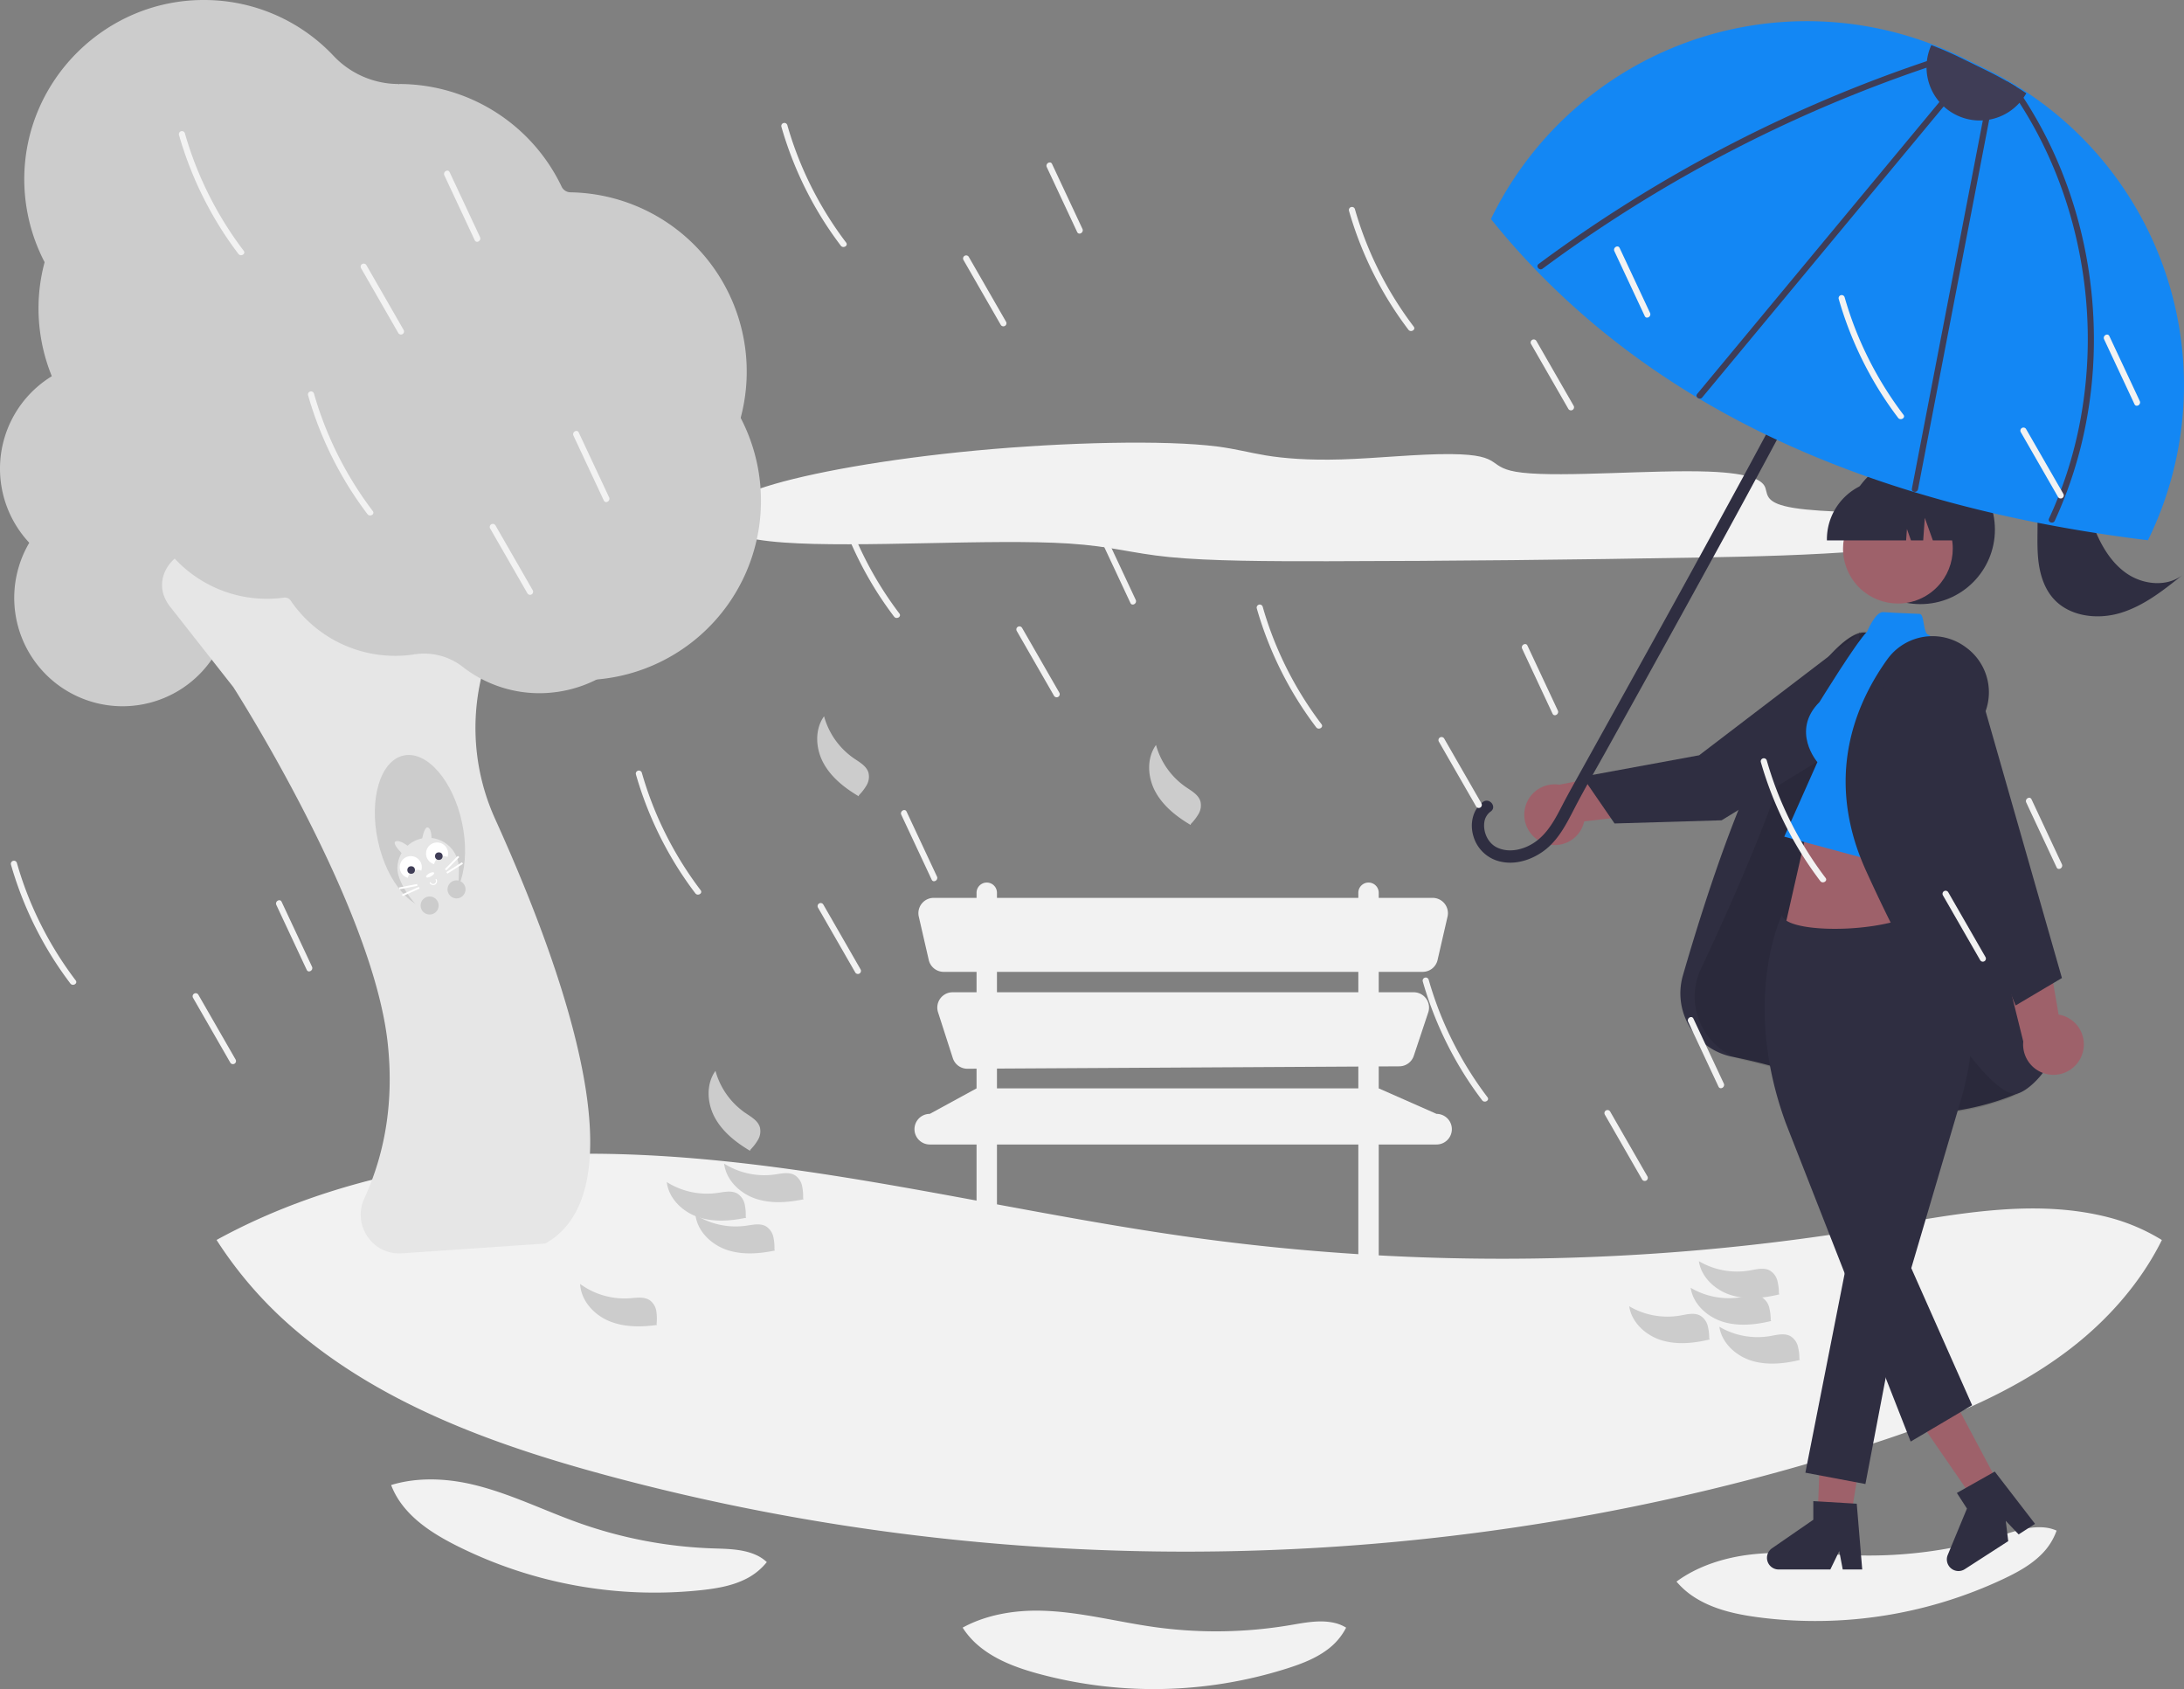 <svg xmlns="http://www.w3.org/2000/svg" data-name="Layer 1" width="1065.857" height="824.159" viewBox="0 0 1065.857 824.159" xmlns:xlink="http://www.w3.org/1999/xlink"><rect x="0" y="0" width="1065.857" height="824.159" fill="#808080" stroke="none"/><path d="M1037.797,296.264c9.642-4.204-9.912-6.651-32.096-7.456s-49.021-.76-63.198-3.049c-13.711-2.213-12.701-6.149-13.854-9.715s-6.424-7.222-27.819-8.015c-26.661-.988-70.626,2.814-90.752.532-18.781-2.13-7.617-8.812-35.003-9.068-15.638-.146-35.785,2.057-53.186,2.588-16.336.499-28.422-.534-36.904-1.924s-14.389-3.151-23.934-4.379c-25.061-3.222-74.091-2.139-117.853,1.991s-81.273,10.898-102.429,17.602S413.769,288.676,418.697,294.273c3.147,3.574,11.199,6.916,30.732,8.352,36.536,2.686,101.584-1.938,139.337.506,21.042,1.362,30.376,4.739,48.838,6.587,19.834,1.985,48.869,2.091,77.397,2.043,59.397-.098,120.314-.708,182.43-1.827,25.945-.467,53.13-1.075,80.738-3.303s55.766-6.526,61.591-10.555" transform="translate(-67.071 -37.92)" fill="#f2f2f2"/><path d="M1122.129,642.965c-10.56,21.33-27.23,39.97-46.39,54.35-29.37,22.05-64.33,35.3-99.32,46.48-197.62,63.17-413.48,68.05-613.75,13.88-55.4-14.98-111.08-35.22-154.17-73.13a197.344,197.344,0,0,1-35.74-41.61c57.35-31.52,126.86-43.4,193.19-41.95,95.09,2.08,187.96,27.46,282.16,40.59a1102.669,1102.669,0,0,0,334.04-4.6c38.32-6.43,77.98-14.84,115.49-4.66A95.15,95.15,0,0,1,1122.129,642.965Z" transform="translate(-67.071 -37.92)" fill="#f2f2f2"/><path d="M1070.75,784.76a30.763,30.763,0,0,1-7.64,11.835c-5.161,5.078-11.644,8.583-18.188,11.685A215.343,215.343,0,0,1,925.368,827.077c-11.217-1.475-22.627-3.97-32.039-10.248a38.904,38.904,0,0,1-8.074-7.193c10.379-7.662,23.649-11.805,36.647-13.26,18.634-2.086,37.444.439,56.194.536a217.376,217.376,0,0,0,65.146-9.653c7.319-2.261,14.847-4.943,22.443-3.937A18.758,18.758,0,0,1,1070.75,784.76Z" transform="translate(-67.071 -37.92)" fill="#f2f2f2"/><path d="M441.291,800.12A30.764,30.764,0,0,1,430.18,808.779c-6.545,3.095-13.821,4.27-21.021,5.044a215.343,215.343,0,0,1-119.076-21.62c-10.106-5.086-20.057-11.2-26.878-20.227a38.903,38.903,0,0,1-5.255-9.451c12.323-3.816,26.217-3.359,38.97-.452,18.281,4.167,35.211,12.745,52.883,19.01a217.376,217.376,0,0,0,64.692,12.337c7.655.275,15.647.222,22.488,3.673A18.757,18.757,0,0,1,441.291,800.12Z" transform="translate(-67.071 -37.92)" fill="#f2f2f2"/><path d="M724.021,832.104a30.764,30.764,0,0,1-9.145,10.714c-5.79,4.347-12.682,6.959-19.58,9.163A215.343,215.343,0,0,1,574.304,854.718c-10.921-2.953-21.898-6.943-30.392-14.417a38.904,38.904,0,0,1-7.046-8.203c11.306-6.214,25.009-8.556,38.085-8.27,18.746.41,37.054,5.413,55.624,8.002a217.376,217.376,0,0,0,65.851-.907c7.554-1.268,15.373-2.925,22.767-.919A18.757,18.757,0,0,1,724.021,832.104Z" transform="translate(-67.071 -37.92)" fill="#f2f2f2"/><path d="M768.149,581.42l-28.217-12.449V558.269l10.056-.057a7.469,7.469,0,0,0,7.044-5.107l7.064-21.193a7.469,7.469,0,0,0-7.086-9.831H739.932v-9.959h21.44a7.469,7.469,0,0,0,7.279-5.796l4.865-21.163a7.469,7.469,0,0,0-7.279-9.143H739.932V473.531a4.979,4.979,0,0,0-9.959,0v2.49H553.616V473.531a4.979,4.979,0,0,0-9.959,0v2.49H522.746a7.469,7.469,0,0,0-7.279,9.143l4.865,21.163a7.469,7.469,0,0,0,7.279,5.796H543.657v9.959H531.973a7.469,7.469,0,0,0-7.109,9.76l7.21,22.377a7.469,7.469,0,0,0,7.151,5.178l4.432-.025v9.6l-22.823,12.449a7.469,7.469,0,0,0-7.469,7.469v0a7.469,7.469,0,0,0,7.469,7.469H543.657V651.133a4.979,4.979,0,0,0,9.959,0V596.359H729.973V651.133a4.979,4.979,0,0,0,9.959,0V596.359h28.217a7.469,7.469,0,0,0,7.469-7.469v0A7.469,7.469,0,0,0,768.149,581.42Zm-214.533-69.298H729.973v9.959H553.616Zm0,56.849v-9.656l176.357-.991v10.646Z" transform="translate(-67.071 -37.92)" fill="#f2f2f2"/><path d="M468.902,410.172c-3.8-7.035-4.33-16.255.335-22.749a36.838,36.838,0,0,0,14.675,20.599c2.772,1.887,6.051,3.698,6.999,6.914a8.235,8.235,0,0,1-.859,6.044,24.457,24.457,0,0,1-3.795,4.955l-.134.503C479.245,422.363,472.701,417.207,468.902,410.172Z" transform="translate(-67.071 -37.92)" fill="#ccc"/><path d="M630.902,424.172c-3.8-7.035-4.33-16.255.335-22.749a36.838,36.838,0,0,0,14.675,20.599c2.772,1.887,6.051,3.698,6.999,6.914a8.235,8.235,0,0,1-.859,6.044,24.457,24.457,0,0,1-3.795,4.955l-.134.503C641.245,436.363,634.701,431.207,630.902,424.172Z" transform="translate(-67.071 -37.92)" fill="#ccc"/><path d="M907.788,682.825c-7.629-2.394-14.437-8.635-15.619-16.542a36.838,36.838,0,0,0,24.882,4.536c3.303-.58,6.916-1.568,9.838.077a8.235,8.235,0,0,1,3.599,4.932,24.457,24.457,0,0,1,.734,6.198l.255.454C923.703,684.354,915.417,685.219,907.788,682.825Z" transform="translate(-67.071 -37.92)" fill="#ccc"/><path d="M921.788,701.825c-7.629-2.394-14.437-8.635-15.619-16.542a36.838,36.838,0,0,0,24.882,4.536c3.303-.58,6.916-1.568,9.838.077a8.235,8.235,0,0,1,3.599,4.932,24.457,24.457,0,0,1,.734,6.198l.255.454C937.703,703.354,929.417,704.219,921.788,701.825Z" transform="translate(-67.071 -37.92)" fill="#ccc"/><path d="M877.788,691.825c-7.629-2.394-14.437-8.635-15.619-16.542a36.838,36.838,0,0,0,24.882,4.536c3.303-.58,6.916-1.568,9.838.077a8.235,8.235,0,0,1,3.599,4.932,24.457,24.457,0,0,1,.734,6.198l.255.454C893.703,693.354,885.417,694.219,877.788,691.825Z" transform="translate(-67.071 -37.92)" fill="#ccc"/><path d="M911.788,669.825c-7.629-2.394-14.437-8.635-15.619-16.542a36.838,36.838,0,0,0,24.882,4.536c3.303-.58,6.916-1.568,9.838.077a8.235,8.235,0,0,1,3.599,4.932,24.457,24.457,0,0,1,.734,6.198l.255.454C927.703,671.354,919.417,672.219,911.788,669.825Z" transform="translate(-67.071 -37.92)" fill="#ccc"/><path d="M364.106,682.417c-7.355-3.135-13.515-10.016-13.912-18.001a36.838,36.838,0,0,0,24.313,6.967c3.344-.251,7.037-.879,9.783,1.046a8.235,8.235,0,0,1,3.095,5.263,24.457,24.457,0,0,1,.119,6.24l.209.477C379.792,685.507,371.461,685.552,364.106,682.417Z" transform="translate(-67.071 -37.92)" fill="#ccc"/><path d="M415.902,583.172c-3.8-7.035-4.33-16.255.335-22.749a36.838,36.838,0,0,0,14.675,20.599c2.772,1.887,6.051,3.698,6.999,6.914a8.235,8.235,0,0,1-.859,6.044,24.457,24.457,0,0,1-3.795,4.955l-.134.503C426.245,595.363,419.701,590.207,415.902,583.172Z" transform="translate(-67.071 -37.92)" fill="#ccc"/><path d="M421.57,647.704c-7.551-2.63-14.162-9.078-15.099-17.019a36.838,36.838,0,0,0,24.729,5.306c3.319-.477,6.961-1.353,9.831.382a8.235,8.235,0,0,1,3.444,5.041,24.457,24.457,0,0,1,.541,6.218l.24.462C437.429,649.726,429.12,650.334,421.57,647.704Z" transform="translate(-67.071 -37.92)" fill="#ccc"/><path d="M435.57,622.704c-7.551-2.63-14.162-9.078-15.099-17.019a36.838,36.838,0,0,0,24.729,5.306c3.319-.477,6.961-1.353,9.831.382a8.235,8.235,0,0,1,3.444,5.041,24.457,24.457,0,0,1,.541,6.218l.24.462C451.429,624.726,443.12,625.334,435.57,622.704Z" transform="translate(-67.071 -37.92)" fill="#ccc"/><path d="M407.57,631.704c-7.551-2.63-14.162-9.078-15.099-17.019a36.838,36.838,0,0,0,24.729,5.306c3.319-.477,6.961-1.353,9.831.382a8.235,8.235,0,0,1,3.444,5.041,24.457,24.457,0,0,1,.541,6.218l.24.462C423.429,633.726,415.12,634.334,407.57,631.704Z" transform="translate(-67.071 -37.92)" fill="#ccc"/><path d="M126.825,382.523c-.235,0-.469-.002-.705-.005a52.877,52.877,0,0,1-17.261-102.577,7.861,7.861,0,0,0,5.242-7.493l-0-.188a52.949,52.949,0,0,1,1.503-12.536,7.711,7.711,0,0,0-2.112-7.467,87.73,87.73,0,0,1-27.62-65.102c.69-47.526,39.938-86.191,87.488-86.191l.426.001a86.727,86.727,0,0,1,63.096,27.334,43.74,43.74,0,0,0,31.6,13.657l.169.5-.001-.5.347-.001a87.94,87.94,0,0,1,79.101,50.055,4.846,4.846,0,0,0,4.326,2.789l.603.012A87.492,87.492,0,1,1,271.246,318.348a2.434,2.434,0,0,0-2.224-1.41,88.181,88.181,0,0,1-17.9-1.829,108.423,108.423,0,0,0-63.889,5.993q-1.02.423-2.06.804a8.187,8.187,0,0,0-5.398,7.637v.103a52.877,52.877,0,0,1-52.87,52.876h-.08Z" transform="translate(-67.071 -37.92)" fill="#ccc"/><path d="M261.934,649.508a18.628,18.628,0,0,1-15.445-8.123,18.893,18.893,0,0,1-1.597-18.792c10.549-22.915,14.377-48.431,11.375-75.838-7.376-67.367-74.648-172.512-75.327-173.567l-30.884-39.299c-7.033-8.95-3.579-18.555,2.607-23.692,6.086-5.056,16.008-6.655,23.406,1.78a22.675,22.675,0,0,1,4.854,7.863c2.088-13.718,10.229-75.708-4.16-126.744-4.501-15.967,5.501-27.008,16.7-30.509,10.995-3.437,25.242-.11,30.549,15.317,3.073,8.933,4.054,19.045,2.915,30.056-2.924,28.258-5.132,54.596-6.564,78.282a12.769,12.769,0,0,0,22.717,8.747l24.162-30.183c14.536-18.157,36.399-18.871,51.618-11.522,13.793,6.659,27.98,22.838,22.572,46.522-1.295,5.672-3.627,10.192-6.931,13.433q-1.036,1.016-2.102,2.036a107.578,107.578,0,0,0-23.848,121.884c21.591,47.676,35.88,88.57,42.469,121.546,9.051,45.301,3.08,74.211-17.747,85.926l-.192.058L263.264,649.463l-.031-.455.031.455C262.819,649.493,262.374,649.508,261.934,649.508Z" transform="translate(-67.071 -37.92)" fill="#e6e6e6"/><path d="M119.874,319.478c-.234,0-.468-.002-.703-.005a52.877,52.877,0,0,1-17.261-102.577,7.861,7.861,0,0,0,5.242-7.493l-0-.188a52.914,52.914,0,0,1,1.503-12.535,7.712,7.712,0,0,0-2.113-7.467,87.731,87.731,0,0,1-27.619-65.102c.69-47.526,39.938-86.191,87.488-86.191l.426.001a86.729,86.729,0,0,1,63.097,27.334,43.739,43.739,0,0,0,31.599,13.657l.169.5-.001-.5.348-.001a87.942,87.942,0,0,1,79.101,50.055,4.846,4.846,0,0,0,4.326,2.789l.603.012A87.492,87.492,0,1,1,264.295,255.303a2.434,2.434,0,0,0-2.224-1.41,88.188,88.188,0,0,1-17.9-1.829,108.406,108.406,0,0,0-63.888,5.993q-1.02.423-2.061.804a8.188,8.188,0,0,0-5.398,7.637v.103a52.877,52.877,0,0,1-52.87,52.876h-.082Z" transform="translate(-67.071 -37.92)" fill="#ccc"/><path d="M341.951,175.281c.162-.025.324-.049.488-.072a37.085,37.085,0,0,1,22.932,69.254,5.514,5.514,0,0,0-2.832,5.754l.02.13a37.111,37.111,0,0,1,.298,8.849,5.409,5.409,0,0,0,2.263,4.95A61.359,61.359,0,0,1,339.801,375.416l-.295.045A60.826,60.826,0,0,1,292.848,363.261a30.676,30.676,0,0,0-23.363-6.087l-.171-.328.054.346-.241.038a61.677,61.677,0,0,1-60.18-26.237,3.399,3.399,0,0,0-3.297-1.471l-.419.056a61.361,61.361,0,1,1,43.477-94.372,1.707,1.707,0,0,0,1.692.739,61.85,61.85,0,0,1,12.603-.647,76.029,76.029,0,0,0,43.643-10.985q.662-.402,1.342-.778a5.743,5.743,0,0,0,2.925-5.871l-.011-.071a37.085,37.085,0,0,1,30.992-42.304h0Z" transform="translate(-67.071 -37.92)" fill="#ccc"/><path d="M976.91,346.555c-14.134,0-36.259,38.038-36.486,38.432-20.386,26.018-41.351,91.9-52.037,128.861A31.546,31.546,0,0,0,912.504,553.559c22.337,4.46,41.328,10.799,56.444,18.842,35.785,19.04,78.22,1.039,82.518-.88l-14.084-72.774c-15.641-51.944-48.181-150.549-59.444-152.122A7.462,7.462,0,0,0,976.91,346.555Z" transform="translate(-67.071 -37.92)" fill="#2f2e41"/><path d="M1037.868,498.627s-45.302-150.464-59.861-152.497-32.058,39.02-32.058,39.02C936.767,423.1,913.848,475.296,897.209,510.546A32.031,32.031,0,0,0,919.137,555.475c15.837,3.551,33.891,9.022,49.576,17.367,38.217,20.333,83.318-1.029,83.318-1.029Z" transform="translate(-67.071 -37.92)" opacity="0.1" style="isolation:isolate"/><polygon points="941.95 470.799 868.95 461.799 883.95 395.799 941.95 397.799 941.95 470.799" fill="#9e616a"/><path id="a9cfbd22-acc4-4e3c-b42f-7a1affaf9944-880" data-name="Path 3128" d="M968.383,790.317l-14.63-2.373,2.194-57.558,21.592,3.5Z" transform="translate(-67.071 -37.92)" fill="#9e616a"/><path id="a5ba61a1-e7cf-4ff9-a147-afb9f2c539cf-881" data-name="Path 3130" d="M1041.296,759.802l-13.232,6.676-35.048-50.86,19.529-9.853Z" transform="translate(-67.071 -37.92)" fill="#9e616a"/><path id="e61d8d28-cbd4-43b9-ad4e-d4300966a059-882" data-name="Path 3132" d="M999.533,741.309l-60.929-155.364c-21.806-59.565-2.323-100.618-2.123-101.025l.1-.2.208-.076c2.502,9.738,59.232,9.075,72.232-5.925,7.588,6.374,17.687,21.382,19.851,39.316a141.473,141.473,0,0,1-5.038,57.289l-24,81.36,29.693,66.891Z" transform="translate(-67.071 -37.92)" fill="#2f2e41"/><path id="a76d5ecd-29a5-4174-8df8-2acdc6877702-883" data-name="Path 3133" d="M970.152,644.94l-22,111.556,29.3,5.525,18.435-96.562Z" transform="translate(-67.071 -37.92)" fill="#2f2e41"/><path d="M973.221,771.639l-1.79-.11-17.01-1.02-2.4-.14v9.09l-20.16,13.92a5.672,5.672,0,0,0,3.23,10.34h25.24l4.35-8.98,1.7,8.98h9.51Z" transform="translate(-67.071 -37.92)" fill="#2f2e41"/><path d="M1060.221,781.449l-19.65-25.5-1.01.57-13.22,7.46-4.26,2.4,4.92,7.63-9.38,22.63a5.677,5.677,0,0,0,8.32,6.94l21.21-13.69-1.22-9.91,6.3,6.63Z" transform="translate(-67.071 -37.92)" fill="#2f2e41"/><circle cx="937.207" cy="258.401" r="36.371" fill="#2f2e41"/><path d="M820.18,449.139a14.803,14.803,0,0,1,7.821-28.341l46.664-8.973,17.509,20.802-51.967,6.091a14.723,14.723,0,0,1-20.027,10.422Z" transform="translate(-67.071 -37.92)" fill="#9e616a"/><polygon points="898.116 364.726 840.2 400.252 787.95 401.799 772.274 379.002 829.229 368.529 907.665 308.659 898.116 364.726" fill="#2f2e41"/><path d="M955.025,380.48c-14.144,14.144-1.01,29.299-1.01,29.299L937.849,446.15l63.65,17.175,22.243-99.393L1008.588,347.768c-3.224-.107-2.106-10.211-4.681-10.309-9.393-.359-14.709-.657-17.719-.879-3.922-.289-7.926,9.55-7.926,9.55C972.952,351.326,955.025,380.48,955.025,380.48Z" transform="translate(-67.071 -37.92)" fill="#1387f4"/><path d="M1067.271,533.569a70.219,70.219,0,0,1-9.3-9.33,140.021,140.021,0,0,1-13.8-19.74,172.922,172.922,0,0,1-13.61-29.41c-.01-.02-.01-.04-.02-.06q-1.695-4.785-3.14-9.85a.491.491,0,0,0-.04-.11,164.419,164.419,0,0,1-3.94-17.34c-4.04-23.67,3.8-45.23,11.09-59.15a26.018,26.018,0,0,0,1.59-3.65,27.073,27.073,0,0,0-9.44-31.03l-.35-.26a27.145,27.145,0,0,0-38.1,5.88.547.547,0,0,0-.07.09c-12.46,17.36-24.2,43.02-19.13,74.73a106.956,106.956,0,0,0,5.96,21.83q1.26,3.255,2.76,6.57,6.135,13.5,12.04,25.34,5.175,10.395,10.12,19.51c10.67,19.7,20.43,34.91,28.71,45.56,9.58,12.3,17.18,18.51,21.93,18.51a4.461,4.461,0,0,0,1.43-.22c.02-.01.03-.01.05-.02,3.7-1.25,8.25-5.1,12.04-9.99,3.51-4.55,6.36-10,7.26-15.11C1071.981,542.509,1071.821,537.209,1067.271,533.569Z" transform="translate(-67.071 -37.92)" fill="#2f2e41"/><circle cx="993.306" cy="305.626" r="26.774" transform="translate(-91.943 475.983) rotate(-28.663)" fill="#9e616a"/><path d="M958.653,301.602h38.66l.397-5.55,1.982,5.55h5.953l.786-11.001,3.929,11.001h11.518v-.545a28.92,28.92,0,0,0-28.887-28.887h-5.451a28.92,28.92,0,0,0-28.887,28.887Z" transform="translate(-67.071 -37.92)" fill="#2f2e41"/><path d="M1083.204,552.414a14.803,14.803,0,0,1-28.716-6.307l-11.436-46.122,19.843-18.588,8.839,51.57a14.723,14.723,0,0,1,11.469,19.446Z" transform="translate(-67.071 -37.92)" fill="#9e616a"/><polygon points="964.573 331.406 1006.284 477.203 983.688 490.597 918.217 333.359 964.573 331.406" fill="#2f2e41"/><path d="M1104.906,317.684c-7.974-5.531-12.933-14.46-16.343-23.545-3.411-9.085-5.558-18.631-9.423-27.532a77.262,77.262,0,0,0-20.655-27.903c-5.707-4.866-12.346-8.974-19.748-10.179-7.402-1.205-15.651.946-20.385,6.762-4.734,5.816-4.724,15.441,1.009,20.275-1.712-1.801-5.03-1.355-6.516.637a5.867,5.867,0,0,0,.348,6.924,7.246,7.246,0,0,0,2.072,1.772,19.841,19.841,0,0,0,8.701,9.366c4.685,2.31,10.93,1.828,14.477-2.006s3.04-10.995-1.53-13.524c7.109-1.369,14.464,2.759,18.587,8.711,4.122,5.952,5.509,13.387,5.848,20.619.339,7.232-.264,14.496.346,21.71.61,7.214,2.583,14.597,7.347,20.049,7.807,8.933,21.533,10.6,32.89,7.171,11.357-3.429,20.921-11.01,30.175-18.434C1124.407,324.464,1112.879,323.214,1104.906,317.684Z" transform="translate(-67.071 -37.92)" fill="#2f2e41"/><path d="M790.819,429.21c-5.157,3.804-6.468,10.765-4.695,16.67a17.73,17.73,0,0,0,14.147,12.623c7.426,1.4,15.374-1.513,21.151-6.125,6.511-5.198,10.286-12.78,14.035-20.024,5.079-9.813,10.653-19.391,16.018-29.05q8.976-16.16,17.945-32.324,20.161-36.359,40.133-72.823,19.947-36.505,39.439-73.258c10.531-19.965,20.959-40.002,30.714-60.36q1.438-3.001,2.85-6.014a3.029,3.029,0,0,0-1.729-3.876,3.06,3.06,0,0,0-3.876,1.729c-8.878,18.96-18.483,37.582-28.184,56.132q-18.239,34.878-37.139,69.406-19.536,35.901-39.367,71.641-17.163,31.005-34.391,61.974c-2.789,5.027-5.618,10.032-8.258,15.139-3.411,6.599-6.958,13.507-13.145,17.938-5.254,3.763-12.702,5.754-18.788,2.846-4.533-2.166-6.845-7.577-6.223-12.254a7.684,7.684,0,0,1,3.175-5.358c3.114-2.297-.711-6.921-3.813-4.633Z" transform="translate(-67.071 -37.92)" fill="#2f2e41"/><path d="M1115.339,301.531l-.354-.043c-13.629-1.673-27.132-3.692-40.135-6-9.253-1.643-18.287-3.431-26.852-5.314-7.223-1.579-14.362-3.271-21.221-5.028-7.647-1.947-15.235-4.044-22.552-6.233-3.054-.899-6.163-1.851-9.238-2.828-5.698-1.809-11.191-3.649-16.324-5.468-4.982-1.742-10.006-3.601-14.931-5.524a2.673,2.673,0,0,1-.309-.113c-9.981-3.877-19.78-8.06-29.117-12.431q-2.714-1.259-5.395-2.556c-53.858-26.027-98.95-61.341-134.023-104.96l-.199-.247.14-.285a171.339,171.339,0,0,1,214.971-85.04c4.926,1.882,9.776,3.987,14.415,6.258l12.488,6.106a173.19,173.19,0,0,1,19.54,11.179,171.506,171.506,0,0,1,59.252,218.208Z" transform="translate(-67.071 -37.92)" fill="#1387f4"/><path d="M819.874,169.035A681.97,681.97,0,0,1,970.902,84.432q22.61-9.124,45.834-16.613c1.833-.591.564-3.312-1.257-2.725A683.927,683.927,0,0,0,858.139,139.096q-20.573,13.086-40.171,27.623c-1.554,1.152.358,3.464,1.906,2.317Z" transform="translate(-67.071 -37.92)" fill="#3f3d56"/><path d="M1046.659,77.673a1.457,1.457,0,0,0,.044,1.722,201.972,201.972,0,0,1,21.429,37.658,212.699,212.699,0,0,1,13.138,41.304,218.169,218.169,0,0,1,4.693,43.116,215.911,215.911,0,0,1-3.954,43.18,202.563,202.563,0,0,1-10.382,35.613q-1.141,2.903-2.379,5.767-1.069,2.473-2.205,4.91c-.814,1.76,1.997,2.816,2.809,1.077.993-2.154,1.957-4.321,2.863-6.514a206.017,206.017,0,0,0,11.148-35.117,215.529,215.529,0,0,0,5.072-43.624,223.185,223.185,0,0,0-3.699-43.833,217.781,217.781,0,0,0-12.3-42.177,205.279,205.279,0,0,0-20.821-38.855c-.378-.559-.765-1.119-1.154-1.669Z" transform="translate(-67.071 -37.92)" fill="#3f3d56"/><path d="M897.78,231.879l48.137-58.004,48.137-58.004,27.097-32.651c1.236-1.49-1.204-3.237-2.432-1.758l-48.137,58.004-48.137,58.004L895.348,230.121c-1.236,1.49,1.204,3.237,2.432,1.758Z" transform="translate(-67.071 -37.92)" fill="#3f3d56"/><path d="M1003.123,276.652l13.683-71.03L1030.441,134.837l7.691-39.924c.365-1.895-2.623-2.173-2.986-.29l-13.683,71.03-13.636,70.785-7.691,39.924c-.365,1.895,2.623,2.173,2.986.29Z" transform="translate(-67.071 -37.92)" fill="#3f3d56"/><path d="M1055.967,83.42a26.002,26.002,0,0,1-48.566-15.217,25.699,25.699,0,0,1,2.22-8.274q7.251,2.769,14.374,6.239l12.488,6.106A172.127,172.127,0,0,1,1055.967,83.42Z" transform="translate(-67.071 -37.92)" fill="#3f3d56"/><path d="M448.414,99.761a176.966,176.966,0,0,0,20.744,46.176q3.882,6.104,8.262,11.867c1.152,1.519,3.758.026,2.59-1.514A174.18,174.18,0,0,1,455.771,112.487q-2.508-6.668-4.464-13.524a1.501,1.501,0,0,0-2.893.798Z" transform="translate(-67.071 -37.92)" fill="#f2f2f2"/><path d="M537.259,164.753l18.223,31.701a1.501,1.501,0,0,0,2.59-1.514l-18.223-31.701a1.501,1.501,0,0,0-2.59,1.514Z" transform="translate(-67.071 -37.92)" fill="#f2f2f2"/><path d="M577.919,119.445l14.841,31.701c.818,1.747,3.405.226,2.59-1.514l-14.841-31.701c-.818-1.747-3.405-.226-2.59,1.514Z" transform="translate(-67.071 -37.92)" fill="#f2f2f2"/><path d="M725.414,140.761a176.966,176.966,0,0,0,20.744,46.176q3.882,6.104,8.262,11.867c1.152,1.519,3.758.026,2.59-1.514A174.18,174.18,0,0,1,732.771,153.487q-2.508-6.668-4.464-13.524a1.501,1.501,0,0,0-2.893.798Z" transform="translate(-67.071 -37.92)" fill="#f2f2f2"/><path d="M814.259,205.753l18.223,31.701a1.501,1.501,0,0,0,2.59-1.514l-18.223-31.701a1.501,1.501,0,0,0-2.59,1.514Z" transform="translate(-67.071 -37.92)" fill="#f2f2f2"/><path d="M854.919,160.445l14.841,31.701c.818,1.747,3.405.226,2.59-1.514l-14.841-31.701c-.818-1.747-3.405-.226-2.59,1.514Z" transform="translate(-67.071 -37.92)" fill="#f2f2f2"/><path d="M680.414,334.761a176.966,176.966,0,0,0,20.744,46.176q3.882,6.104,8.262,11.867c1.152,1.519,3.758.026,2.59-1.514A174.18,174.18,0,0,1,687.771,347.487q-2.508-6.668-4.464-13.524a1.501,1.501,0,0,0-2.893.798Z" transform="translate(-67.071 -37.92)" fill="#f2f2f2"/><path d="M769.259,399.753l18.223,31.701a1.501,1.501,0,0,0,2.59-1.514l-18.223-31.701a1.501,1.501,0,0,0-2.59,1.514Z" transform="translate(-67.071 -37.92)" fill="#f2f2f2"/><path d="M809.919,354.445l14.841,31.701c.818,1.747,3.405.226,2.59-1.514l-14.841-31.701c-.818-1.747-3.405-.226-2.59,1.514Z" transform="translate(-67.071 -37.92)" fill="#f2f2f2"/><path d="M377.414,415.761a176.966,176.966,0,0,0,20.744,46.176q3.882,6.104,8.262,11.867c1.152,1.519,3.758.026,2.59-1.514A174.18,174.18,0,0,1,384.771,428.487q-2.508-6.668-4.464-13.524a1.501,1.501,0,0,0-2.893.798Z" transform="translate(-67.071 -37.92)" fill="#f2f2f2"/><path d="M466.259,480.753l18.223,31.701a1.501,1.501,0,0,0,2.59-1.514l-18.223-31.701a1.501,1.501,0,0,0-2.59,1.514Z" transform="translate(-67.071 -37.92)" fill="#f2f2f2"/><path d="M506.919,435.445l14.841,31.701c.818,1.747,3.405.226,2.59-1.514l-14.841-31.701c-.818-1.747-3.405-.226-2.59,1.514Z" transform="translate(-67.071 -37.92)" fill="#f2f2f2"/><path d="M761.414,516.761a176.966,176.966,0,0,0,20.744,46.176q3.882,6.104,8.262,11.867c1.152,1.519,3.758.026,2.59-1.514A174.18,174.18,0,0,1,768.771,529.487q-2.508-6.668-4.464-13.524a1.501,1.501,0,0,0-2.893.798Z" transform="translate(-67.071 -37.92)" fill="#f2f2f2"/><path d="M850.259,581.753l18.223,31.701a1.501,1.501,0,0,0,2.59-1.514l-18.223-31.701a1.501,1.501,0,0,0-2.59,1.514Z" transform="translate(-67.071 -37.92)" fill="#f2f2f2"/><path d="M890.919,536.445l14.841,31.701c.818,1.747,3.405.226,2.59-1.514l-14.841-31.701c-.818-1.747-3.405-.226-2.59,1.514Z" transform="translate(-67.071 -37.92)" fill="#f2f2f2"/><path d="M926.414,409.761a176.966,176.966,0,0,0,20.744,46.176q3.882,6.104,8.262,11.867c1.152,1.519,3.758.026,2.59-1.514A174.18,174.18,0,0,1,933.771,422.487q-2.508-6.668-4.464-13.524a1.501,1.501,0,0,0-2.893.798Z" transform="translate(-67.071 -37.92)" fill="#f2f2f2"/><path d="M1015.259,474.753l18.223,31.701a1.501,1.501,0,0,0,2.59-1.514l-18.223-31.701a1.501,1.501,0,0,0-2.59,1.514Z" transform="translate(-67.071 -37.92)" fill="#f2f2f2"/><path d="M1055.919,429.445l14.841,31.701c.818,1.747,3.405.226,2.59-1.514l-14.841-31.701c-.818-1.747-3.405-.226-2.59,1.514Z" transform="translate(-67.071 -37.92)" fill="#f2f2f2"/><path d="M964.414,183.761a176.966,176.966,0,0,0,20.744,46.176q3.882,6.104,8.262,11.867c1.152,1.519,3.758.026,2.59-1.514A174.18,174.18,0,0,1,971.771,196.487q-2.508-6.668-4.464-13.524a1.501,1.501,0,0,0-2.893.798Z" transform="translate(-67.071 -37.92)" fill="#f2f2f2"/><path d="M1053.259,248.753l18.223,31.701a1.501,1.501,0,0,0,2.59-1.514l-18.223-31.701a1.501,1.501,0,0,0-2.59,1.514Z" transform="translate(-67.071 -37.92)" fill="#f2f2f2"/><path d="M1093.919,203.445l14.841,31.701c.818,1.747,3.405.226,2.59-1.514l-14.841-31.701c-.818-1.747-3.405-.226-2.59,1.514Z" transform="translate(-67.071 -37.92)" fill="#f2f2f2"/><path d="M154.414,103.761a176.966,176.966,0,0,0,20.744,46.176q3.882,6.104,8.262,11.867c1.152,1.519,3.758.026,2.59-1.514A174.18,174.18,0,0,1,161.771,116.487q-2.508-6.668-4.464-13.524a1.501,1.501,0,0,0-2.893.798Z" transform="translate(-67.071 -37.92)" fill="#f2f2f2"/><path d="M243.259,168.753l18.223,31.701a1.501,1.501,0,0,0,2.59-1.514l-18.223-31.701a1.501,1.501,0,0,0-2.59,1.514Z" transform="translate(-67.071 -37.92)" fill="#f2f2f2"/><path d="M283.919,123.445l14.841,31.701c.818,1.747,3.405.226,2.59-1.514l-14.841-31.701c-.818-1.747-3.405-.226-2.59,1.514Z" transform="translate(-67.071 -37.92)" fill="#f2f2f2"/><path d="M217.414,230.761a176.966,176.966,0,0,0,20.744,46.176q3.882,6.104,8.262,11.867c1.152,1.519,3.758.026,2.59-1.514A174.18,174.18,0,0,1,224.771,243.487q-2.508-6.668-4.464-13.524a1.501,1.501,0,0,0-2.893.798Z" transform="translate(-67.071 -37.92)" fill="#f2f2f2"/><path d="M306.259,295.753l18.223,31.701a1.501,1.501,0,0,0,2.59-1.514l-18.223-31.701a1.501,1.501,0,0,0-2.59,1.514Z" transform="translate(-67.071 -37.92)" fill="#f2f2f2"/><path d="M346.919,250.445l14.841,31.701c.818,1.747,3.405.226,2.59-1.514l-14.841-31.701c-.818-1.747-3.405-.226-2.59,1.514Z" transform="translate(-67.071 -37.92)" fill="#f2f2f2"/><path d="M72.414,459.761A176.966,176.966,0,0,0,93.158,505.937q3.882,6.104,8.262,11.867c1.152,1.519,3.758.026,2.59-1.514A174.18,174.18,0,0,1,79.771,472.487q-2.508-6.668-4.464-13.524a1.501,1.501,0,0,0-2.893.798Z" transform="translate(-67.071 -37.92)" fill="#f2f2f2"/><path d="M161.259,524.753l18.223,31.701a1.501,1.501,0,0,0,2.59-1.514l-18.223-31.701a1.501,1.501,0,0,0-2.59,1.514Z" transform="translate(-67.071 -37.92)" fill="#f2f2f2"/><path d="M201.919,479.445l14.841,31.701c.818,1.747,3.405.226,2.59-1.514l-14.841-31.701c-.818-1.747-3.405-.226-2.59,1.514Z" transform="translate(-67.071 -37.92)" fill="#f2f2f2"/><path d="M474.414,280.761a176.966,176.966,0,0,0,20.744,46.176q3.882,6.104,8.262,11.867c1.152,1.519,3.758.026,2.59-1.514A174.18,174.18,0,0,1,481.771,293.487q-2.508-6.668-4.464-13.524a1.501,1.501,0,0,0-2.893.798Z" transform="translate(-67.071 -37.92)" fill="#f2f2f2"/><path d="M563.259,345.753l18.223,31.701a1.501,1.501,0,0,0,2.59-1.514l-18.223-31.701a1.501,1.501,0,0,0-2.59,1.514Z" transform="translate(-67.071 -37.92)" fill="#f2f2f2"/><path d="M603.919,300.445l14.841,31.701c.818,1.747,3.405.226,2.59-1.514l-14.841-31.701c-.818-1.747-3.405-.226-2.59,1.514Z" transform="translate(-67.071 -37.92)" fill="#f2f2f2"/><ellipse cx="272.021" cy="443.719" rx="21" ry="38" transform="translate(-153.809 28.739) rotate(-12.065)" fill="#ccc"/><path d="M291.021,461.719c0,8.284-.716,25-9,25s-21-16.716-21-25a15,15,0,0,1,30,0Z" transform="translate(-67.071 -37.92)" fill="#e6e6e6"/><path d="M279.373,469.554a1.908,1.908,0,0,1-2.58-.778.272.272,0,0,1,.48-.257,1.361,1.361,0,0,0,2.399-1.287.272.272,0,0,1,.48-.257A1.908,1.908,0,0,1,279.373,469.554Z" transform="translate(-67.071 -37.92)" fill="#fff"/><ellipse cx="276.983" cy="464.812" rx="2.178" ry="0.838" transform="translate(-253.933 148.291) rotate(-28.219)" fill="#fff"/><path d="M266.113,466.241a4.848,4.848,0,0,1,6.556-3.518,5.388,5.388,0,1,0-6.796,3.446h0Q265.992,466.207,266.113,466.241Z" transform="translate(-67.071 -37.92)" fill="#fff"/><circle cx="200.651" cy="424.511" r="1.853" fill="#3f3d56"/><path d="M278.942,459.571a4.848,4.848,0,0,1,6.556-3.518,5.388,5.388,0,1,0-6.796,3.446h0Q278.821,459.538,278.942,459.571Z" transform="translate(-67.071 -37.92)" fill="#fff"/><circle cx="214.161" cy="417.738" r="1.853" fill="#3f3d56"/><rect x="283.171" y="458.62" width="9.035" height="0.895" transform="translate(-308.537 304.94) rotate(-45.539)" fill="#fff"/><rect x="284.442" y="460.988" width="9.035" height="0.895" transform="translate(-268.486 186.969) rotate(-32.193)" fill="#fff"/><rect x="261.76" y="470.109" width="9.035" height="0.895" transform="translate(-151.234 20.909) rotate(-10.898)" fill="#fff"/><rect x="263.031" y="472.477" width="9.035" height="0.895" transform="translate(-237.673 113.656) rotate(-24.245)" fill="#fff"/><circle cx="222.794" cy="433.957" r="4.407" fill="#ccc"/><circle cx="209.672" cy="441.83" r="4.407" fill="#ccc"/><path d="M276.021,441.719c-2-1-3.083,6.441-3.083,6.441H277.651S278.021,442.719,276.021,441.719Z" transform="translate(-67.071 -37.92)" fill="#e6e6e6"/><path d="M260.108,448.496c-1.963,1.072,3.529,6.208,3.529,6.208l2.69-3.87S262.071,447.424,260.108,448.496Z" transform="translate(-67.071 -37.92)" fill="#e6e6e6"/></svg>